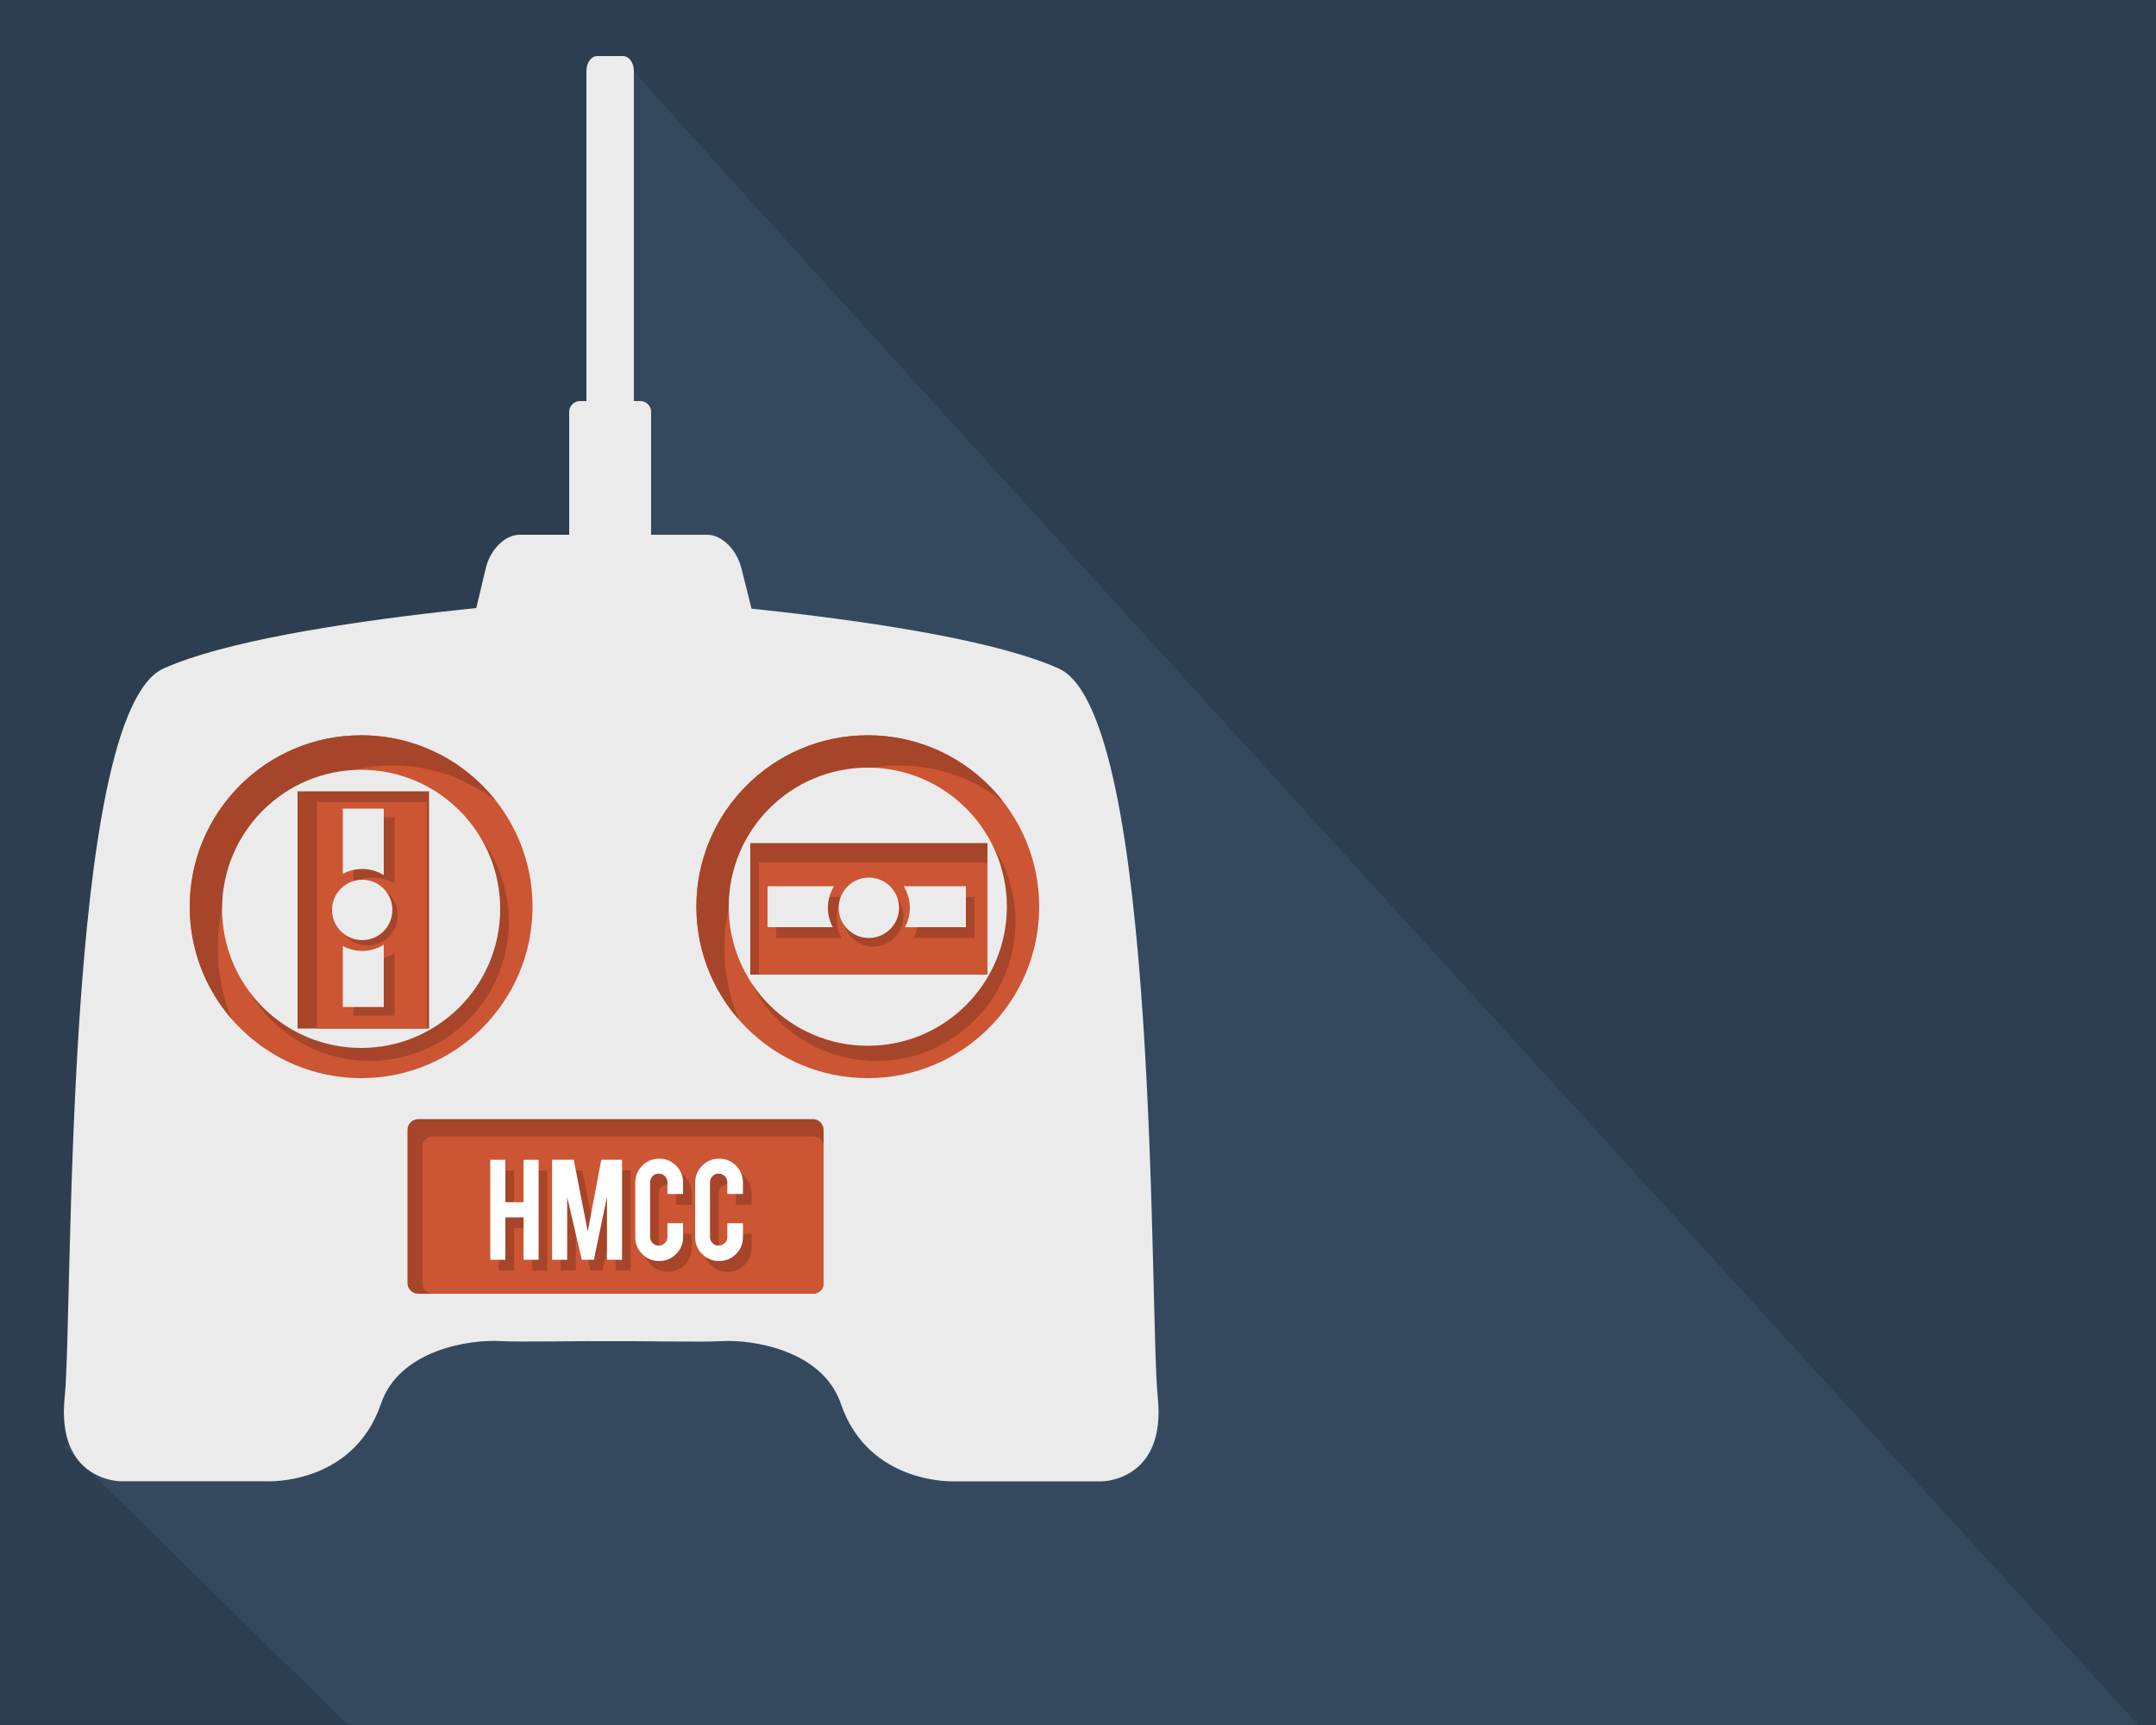 <?xml version="1.0" encoding="iso-8859-1"?>
<!-- Generator: Adobe Illustrator 16.0.0, SVG Export Plug-In . SVG Version: 6.00 Build 0)  -->
<!DOCTYPE svg PUBLIC "-//W3C//DTD SVG 1.1//EN" "http://www.w3.org/Graphics/SVG/1.1/DTD/svg11.dtd">
<svg version="1.1" xmlns="http://www.w3.org/2000/svg" xmlns:xlink="http://www.w3.org/1999/xlink" x="0px" y="0px" width="1000px"
	 height="800px" viewBox="0 0 1000 800" style="enable-background:new 0 0 1000 800;" xml:space="preserve">
<g id="Rounded_Rectangle_1_1_" style="enable-background:new    ;">
	<g id="Rounded_Rectangle_1">
		<g>
			<rect style="fill-rule:evenodd;clip-rule:evenodd;fill:#2c3e50;" width="1000" height="800"/>
		</g>
	</g>
</g>
<g id="Shape_2_1_" style="enable-background:new    ;">
	<g id="Shape_2">
		<g>
			<path style="fill-rule:evenodd;clip-rule:evenodd;fill:#34495e;" d="M293,32c-4.377-4.949-9,397-9,397L30,671l131.49,129h830.298
				C916.767,717.773,351.594,98.25,293,32z"/>
		</g>
	</g>
</g>
<g id="Controller_1_">
	<g id="Body_1_">
		<g id="Shape_1">
			<g>
				<path style="fill:#EBEBEB;" d="M537,648c-4-39,0.989-316.987-46-338c-55.857-24.979-218-34-218-34
					s-10.762,345.924,1.001,345.924c26.037,0,52.832,0.554,59.999,0.076c15-1,47.504,4.164,56,29c13,38,53,36,53,36h68
					C511,687,541,687,537,648z"/>
			</g>
		</g>
		<g id="Shape_1_copy">
			<g>
				<path style="fill:#EBEBEB;" d="M293.508,276c0,0-161.841,9.021-217.596,33.997C29.01,331.009,33.991,608.975,29.998,647.972
					s25.952,38.997,25.952,38.997h67.874c0,0,39.926,2,52.902-35.997c8.48-24.834,40.924-29.998,55.896-28.998
					c7.153,0.478,33.899-0.076,59.888-0.076C304.25,621.897,293.508,276,293.508,276z"/>
			</g>
		</g>
	</g>
	<g id="Gear_Sticks_1_">
		<g id="Right_1_">
			<g id="Ellipse_2_copy">
				<g>
					<circle style="fill:#CC5533;" cx="402.5" cy="420.5" r="79.5"/>
				</g>
			</g>
			<g id="Ellipse_2_copy_7">
				<g>
					<path style="fill-rule:evenodd;clip-rule:evenodd;fill:#A64529;" d="M336,439.5c0-46.668,36.265-84.5,81-84.5
						c18.006,0,34.634,6.137,48.083,16.504C450.529,352.942,427.916,341,402.5,341c-43.906,0-79.5,35.594-79.5,79.5
						c0,19.91,7.336,38.097,19.432,52.044C338.293,462.394,336,451.227,336,439.5z"/>
				</g>
			</g>
			<g id="Ellipse_2_copy_8">
				<g>
					<circle style="fill:#A64529;" cx="406.5" cy="427.5" r="64.5"/>
				</g>
			</g>
			<g id="Ellipse_2_copy_4">
				<g>
					<circle style="fill:#EBEBEB;" cx="402.5" cy="420.5" r="64.5"/>
				</g>
			</g>
			<g id="Rectangle_1_copy">
				<g>
					<rect x="348" y="391" style="fill:#A64529;" width="110" height="61"/>
				</g>
			</g>
			<g id="Rectangle_1_copy_3">
				<g>
					<rect x="352" y="400" style="fill:#CC5533;" width="106" height="52"/>
				</g>
			</g>
			<g id="Rectangle_2_copy">
				<g>
					<path style="fill-rule:evenodd;clip-rule:evenodd;fill:#A64529;" d="M360,416v19h30.266c-1.444-2.68-2.266-5.743-2.266-9
						c0-3.674,1.061-7.093,2.867-10H360z M423.133,416c1.806,2.907,2.867,6.326,2.867,10c0,3.257-0.822,6.32-2.266,9H452v-19
						H423.133z"/>
				</g>
			</g>
			<g id="Rectangle_2_copy_3">
				<g>
					<path style="fill-rule:evenodd;clip-rule:evenodd;fill:#EBEBEB;" d="M356,411v19h30.266c-1.444-2.68-2.266-5.743-2.266-9
						c0-3.674,1.061-7.093,2.867-10H356z M419.133,411c1.806,2.907,2.867,6.326,2.867,10c0,3.257-0.822,6.32-2.266,9H448v-19
						H419.133z"/>
				</g>
			</g>
			<g id="Ellipse_2_copy_2">
				<g>
					<circle style="fill:#A64529;" cx="405" cy="425" r="14"/>
				</g>
			</g>
			<g id="Ellipse_2_copy_10">
				<g>
					<circle style="fill:#EBEBEB;" cx="403" cy="421" r="14"/>
				</g>
			</g>
		</g>
		<g id="Left_1_">
			<g id="Ellipse_2">
				<g>
					<circle style="fill:#CC5533;" cx="167.5" cy="420.5" r="79.5"/>
				</g>
			</g>
			<g id="Ellipse_2_copy_6">
				<g>
					<path style="fill-rule:evenodd;clip-rule:evenodd;fill:#A64529;" d="M101,439.5c0-46.668,36.265-84.5,81-84.5
						c18.006,0,34.634,6.137,48.083,16.505C215.53,352.942,192.917,341,167.5,341c-43.907,0-79.5,35.594-79.5,79.5
						c0,19.911,7.337,38.097,19.432,52.045C103.293,462.394,101,451.227,101,439.5z"/>
				</g>
			</g>
			<g id="Ellipse_2_copy_9">
				<g>
					<circle style="fill:#A64529;" cx="171.5" cy="427.5" r="64.5"/>
				</g>
			</g>
			<g id="Ellipse_2_copy_5">
				<g>
					<circle style="fill:#EBEBEB;" cx="167.5" cy="421.5" r="64.5"/>
				</g>
			</g>
			<g id="Rectangle_1">
				<g>
					<rect x="138" y="367" style="fill:#A64529;" width="61" height="110"/>
				</g>
			</g>
			<g id="Rectangle_1_copy_2">
				<g>
					<rect x="147" y="372" style="fill:#CC5533;" width="51" height="105"/>
				</g>
			</g>
			<g id="Rectangle_2_copy_2">
				<g>
					<path style="fill-rule:evenodd;clip-rule:evenodd;fill:#A64529;" d="M164,442.734V471h19v-28.866
						c-2.907,1.806-6.326,2.866-10,2.866C169.743,445,166.679,444.178,164,442.734z M164,379v30.266
						c2.679-1.443,5.743-2.266,9-2.266c3.674,0,7.093,1.061,10,2.866V379H164z"/>
				</g>
			</g>
			<g id="Rectangle_2">
				<g>
					<path style="fill-rule:evenodd;clip-rule:evenodd;fill:#EBEBEB;" d="M159,375v30.266c2.679-1.443,5.743-2.266,9-2.266
						c3.674,0,7.093,1.061,10,2.866V375H159z M159,438.734V467h19v-28.866c-2.907,1.806-6.326,2.866-10,2.866
						C164.743,441,161.679,440.178,159,438.734z"/>
				</g>
			</g>
			<g id="Ellipse_2_copy_3">
				<g>
					<circle style="fill:#A64529;" cx="170.5" cy="424.5" r="14"/>
				</g>
			</g>
			<g id="Ellipse_2_copy_11">
				<g>
					<circle style="fill:#EBEBEB;" cx="168" cy="422" r="14"/>
				</g>
			</g>
		</g>
	</g>
	<g id="Antenna_1_">
		<g id="Rounded_Rectangle_2">
			<g>
				<path style="fill:#EBEBEB;" d="M354.706,306.826l-10.804-43.219c-2.22-8.875-9.246-15.607-15.838-15.607h-87.129
					c-6.592,0-13.539,6.732-15.652,15.607l-10.29,43.219C211.809,320.203,216.317,332,225.344,332h119.312
					C353.683,332,358.051,320.203,354.706,306.826z"/>
			</g>
		</g>
		<g id="Rounded_Rectangle_3">
			<g>
				<path style="fill:#EBEBEB;" d="M297,186h-28c-2.762,0-5,2.238-5,5v83c0,2.762,2.238,5,5,5h28c2.761,0,5-2.238,5-5v-83
					C302,188.238,299.761,186,297,186z"/>
			</g>
		</g>
		<g id="Rounded_Rectangle_4">
			<g>
				<path style="fill:#EBEBEB;" d="M289,26h-12c-2.762,0-5,3.094-5,6.91v156.18c0,3.816,2.238,6.91,5,6.91h12
					c2.761,0,5-3.094,5-6.91V32.91C294,29.094,291.761,26,289,26z"/>
			</g>
		</g>
	</g>
	<g id="Rounded_Rectangle_5">
		<g>
			<path style="fill:#A64529;" d="M377,519H194c-2.762,0-5,2.238-5,5v71c0,2.762,2.238,5,5,5h183c2.762,0,5-2.238,5-5v-71
				C382,521.238,379.762,519,377,519z"/>
		</g>
	</g>
	<g id="Rounded_Rectangle_5_copy">
		<g>
			<path style="fill:#CC5533;" d="M377.182,527H200.818c-2.661,0-4.818,2.018-4.818,4.506v63.988c0,2.488,2.157,4.506,4.818,4.506
				h176.363c2.661,0,4.818-2.018,4.818-4.506v-63.988C382,529.018,379.843,527,377.182,527z"/>
		</g>
	</g>
</g>
<g id="HMCC_1_" style="enable-background:new    ;">
	<g id="HMCC">
		<g>
			<path style="fill-rule:evenodd;clip-rule:evenodd;fill:#A64529;" d="M246.831,562.553h-8.435v-19.684h-6.992v46.36h6.992v-19.646
				h8.435v19.646h6.992v-46.36h-6.992V562.553z M276.623,576.162l-6.516-33.33h-10.033v46.397h6.992v-29.081l6.771,29.081h5.623
				l6.066-29.155v29.155h6.992v-46.397h-9.639L276.623,576.162z M309.754,542.352c-3.059,0-5.672,1.079-7.842,3.237
				c-2.17,2.158-3.255,4.779-3.255,7.862v25.308c0,3.059,1.079,5.667,3.237,7.825c2.158,2.159,4.778,3.237,7.861,3.237
				c3.033,0,5.635-1.072,7.806-3.219c2.17-2.146,3.255-4.76,3.255-7.844v-6.475h-7.25v6.4c0,1.11-0.395,2.054-1.184,2.831
				c-0.79,0.776-1.739,1.165-2.849,1.165c-1.11,0-2.054-0.389-2.83-1.165c-0.777-0.777-1.166-1.721-1.166-2.831v-25.382
				c0-1.109,0.389-2.059,1.166-2.849c0.776-0.789,1.72-1.184,2.83-1.184c1.109,0,2.059,0.395,2.849,1.184
				c0.789,0.79,1.184,1.739,1.184,2.849v5.439h7.25v-5.291c0-3.059-1.072-5.673-3.218-7.844S312.837,542.352,309.754,542.352z
				 M348.596,558.742v-5.291c0-3.059-1.072-5.673-3.218-7.844s-4.761-3.256-7.843-3.256c-3.059,0-5.673,1.079-7.843,3.237
				s-3.255,4.779-3.255,7.862v25.308c0,3.059,1.078,5.667,3.236,7.825c2.158,2.159,4.778,3.237,7.861,3.237
				c3.033,0,5.635-1.072,7.806-3.219c2.17-2.146,3.255-4.76,3.255-7.844v-6.475h-7.25v6.4c0,1.11-0.396,2.054-1.185,2.831
				c-0.789,0.776-1.738,1.165-2.848,1.165c-1.11,0-2.054-0.389-2.83-1.165c-0.777-0.777-1.165-1.721-1.165-2.831v-25.382
				c0-1.109,0.388-2.059,1.165-2.849c0.776-0.789,1.72-1.184,2.83-1.184c1.109,0,2.059,0.395,2.848,1.184
				c0.789,0.79,1.185,1.739,1.185,2.849v5.439H348.596z"/>
		</g>
	</g>
</g>
<g id="HMCC_copy_1_" style="enable-background:new    ;">
	<g id="HMCC_copy">
		<g>
			<path style="fill-rule:evenodd;clip-rule:evenodd;fill:#FFFFFF;" d="M242.831,557.553h-8.435v-19.684h-6.992v46.36h6.992v-19.646
				h8.435v19.646h6.992v-46.36h-6.992V557.553z M272.623,571.162l-6.516-33.33h-10.033v46.397h6.992v-29.081l6.771,29.081h5.623
				l6.066-29.155v29.155h6.992v-46.397h-9.639L272.623,571.162z M305.754,537.352c-3.058,0-5.673,1.079-7.842,3.237
				c-2.17,2.158-3.255,4.779-3.255,7.862v25.308c0,3.059,1.079,5.667,3.237,7.825c2.158,2.159,4.778,3.237,7.861,3.237
				c3.033,0,5.635-1.072,7.806-3.219c2.17-2.146,3.255-4.76,3.255-7.844v-6.475h-7.25v6.4c0,1.11-0.395,2.054-1.184,2.831
				c-0.79,0.776-1.739,1.165-2.849,1.165c-1.11,0-2.053-0.389-2.83-1.165c-0.777-0.777-1.166-1.721-1.166-2.831v-25.382
				c0-1.109,0.389-2.059,1.166-2.849c0.777-0.789,1.72-1.184,2.83-1.184c1.109,0,2.059,0.395,2.849,1.184
				c0.789,0.79,1.184,1.739,1.184,2.849v5.439h7.25v-5.291c0-3.059-1.072-5.673-3.218-7.844S308.837,537.352,305.754,537.352z
				 M344.596,553.742v-5.291c0-3.059-1.072-5.673-3.218-7.844s-4.761-3.256-7.843-3.256c-3.059,0-5.673,1.079-7.843,3.237
				s-3.255,4.779-3.255,7.862v25.308c0,3.059,1.078,5.667,3.236,7.825c2.158,2.159,4.778,3.237,7.861,3.237
				c3.033,0,5.635-1.072,7.806-3.219c2.17-2.146,3.255-4.76,3.255-7.844v-6.475h-7.25v6.4c0,1.11-0.396,2.054-1.185,2.831
				c-0.789,0.776-1.738,1.165-2.848,1.165c-1.11,0-2.054-0.389-2.83-1.165c-0.777-0.777-1.165-1.721-1.165-2.831v-25.382
				c0-1.109,0.388-2.059,1.165-2.849c0.776-0.789,1.72-1.184,2.83-1.184c1.109,0,2.059,0.395,2.848,1.184
				c0.789,0.79,1.185,1.739,1.185,2.849v5.439H344.596z"/>
		</g>
	</g>
</g>
</svg>

